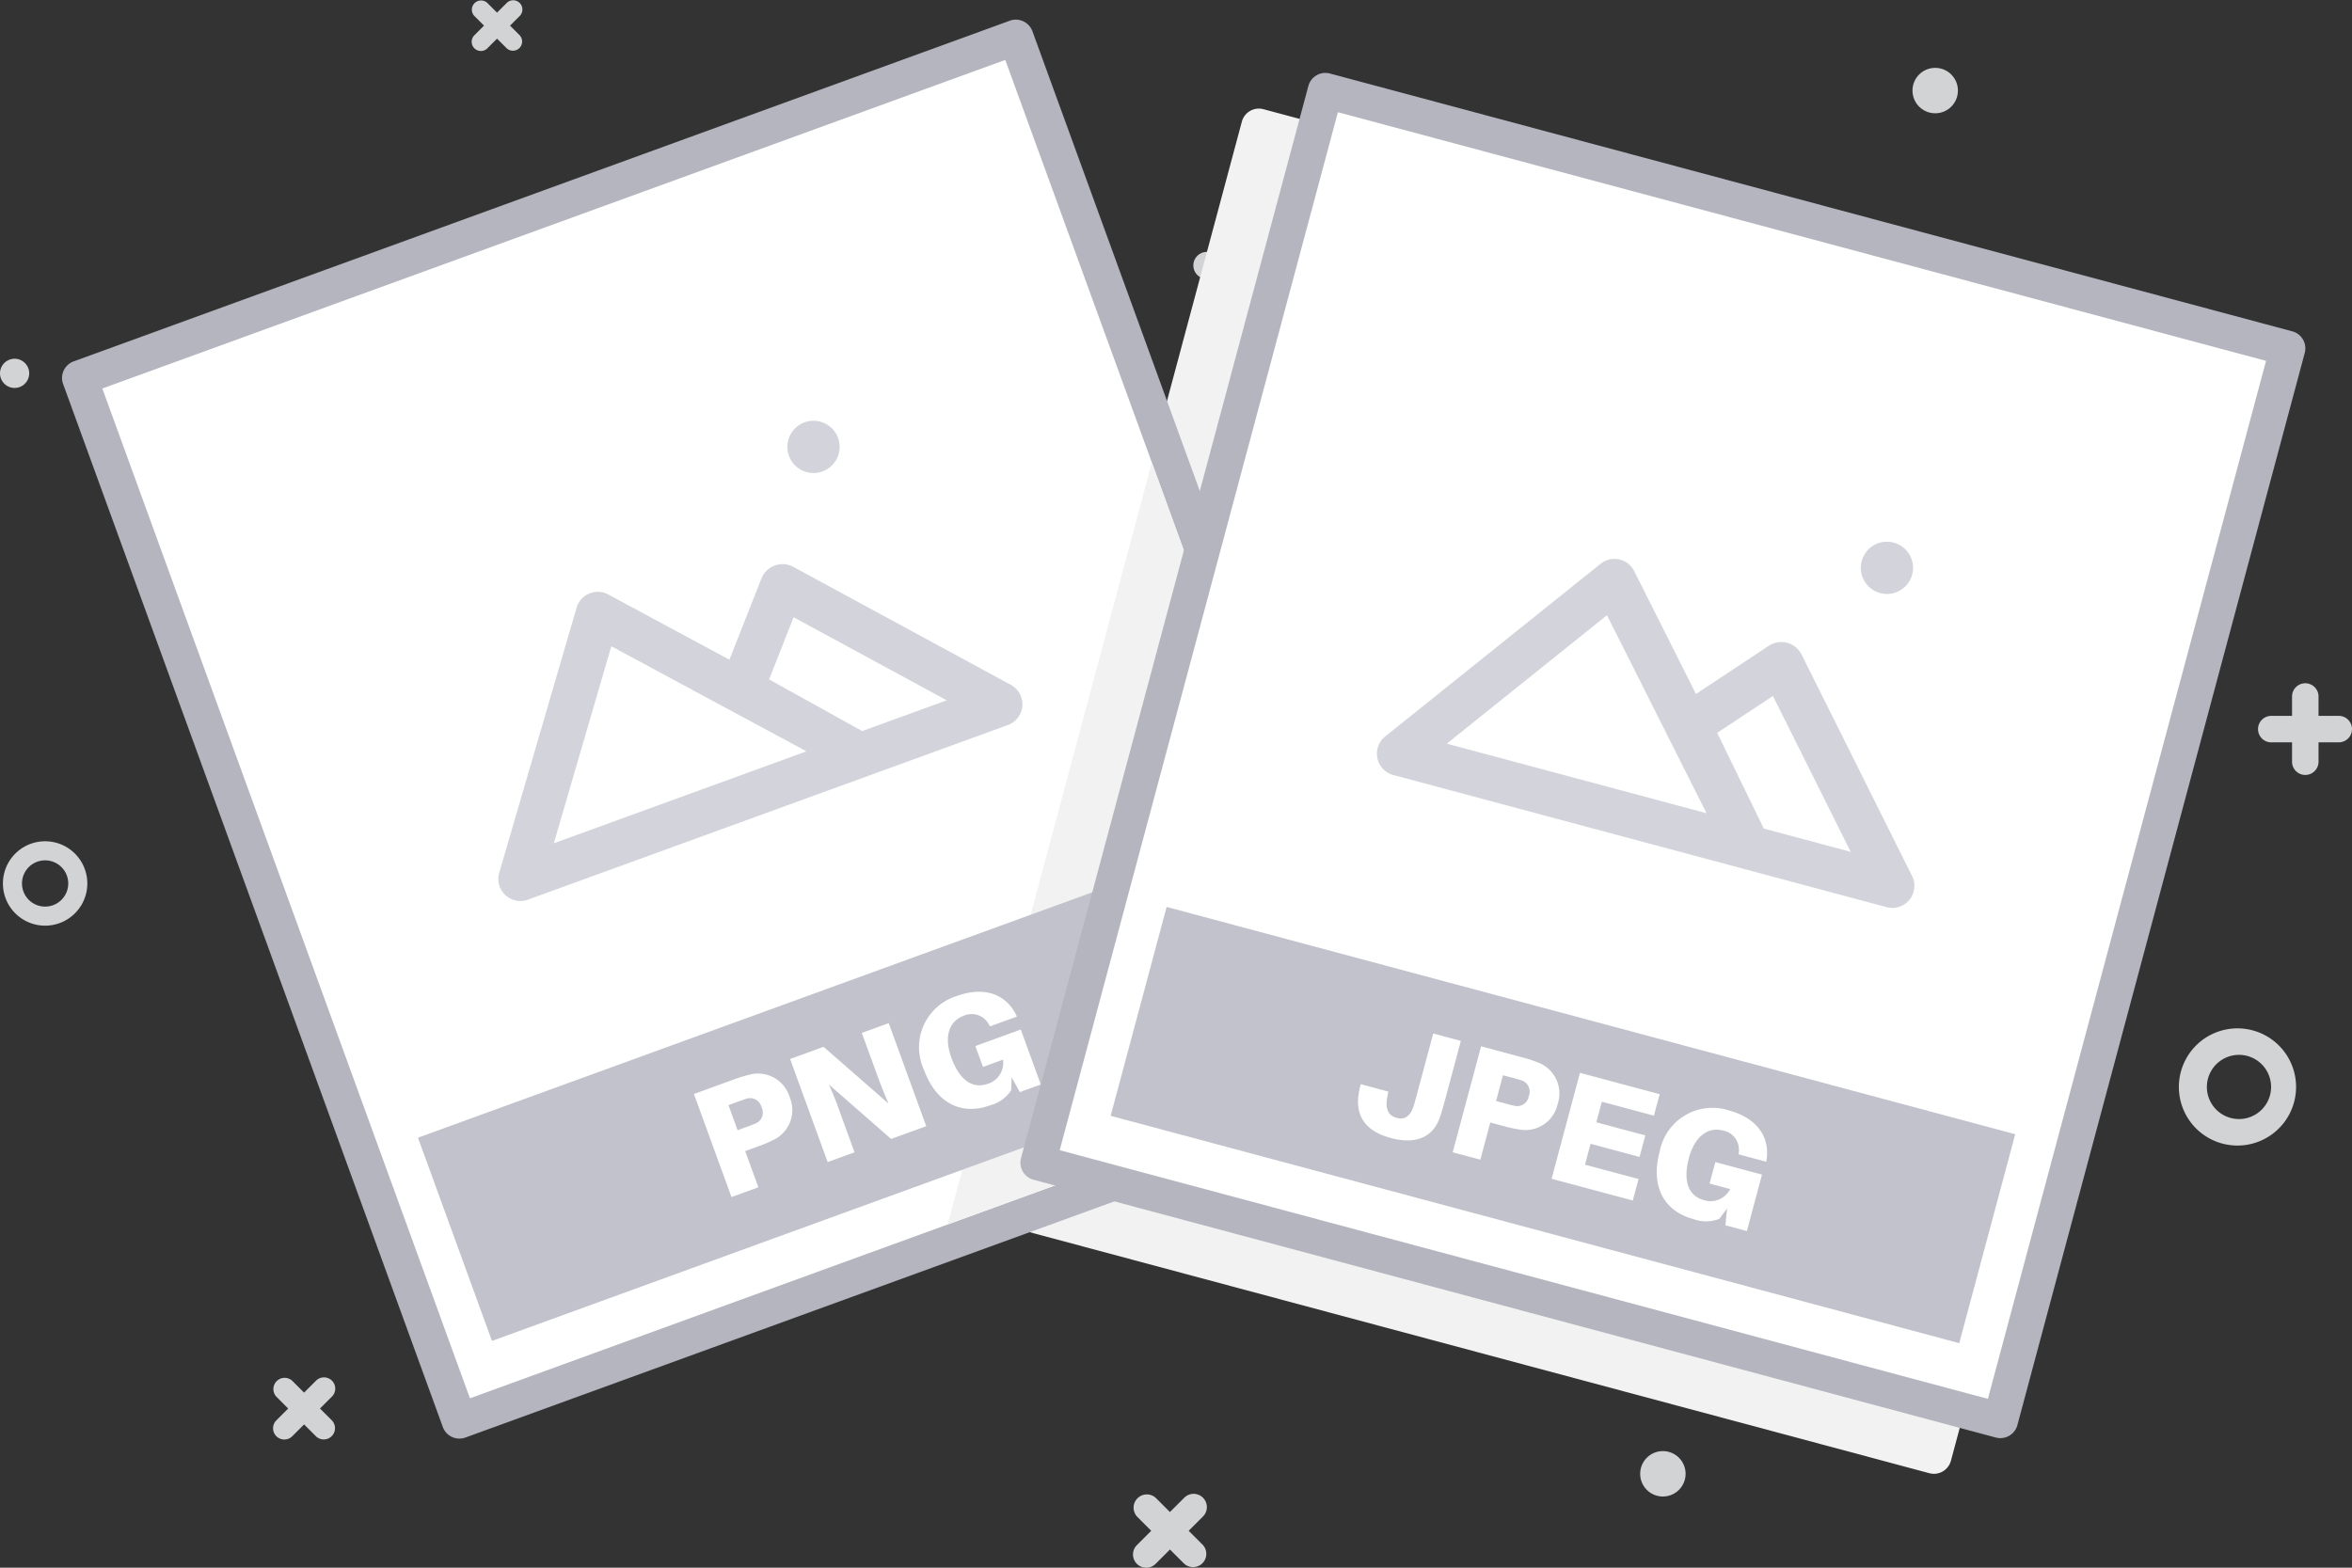 <svg width="120" height="80" xmlns="http://www.w3.org/2000/svg"><rect width="100%" height="100%" fill="#333333" stroke="none"/><g fill-rule="nonzero" fill="none"><path d="M16.934 72.486l-.608-.608.62-.62a.574.574 0 00-.811-.812l-.62.62-.61-.608a.574.574 0 00-.81.811l.608.609-.62.62a.574.574 0 00.812.81l.62-.619.608.609a.574.574 0 00.811-.812zM26.52 1.806l-.497-.498.507-.507a.47.47 0 00-.664-.664l-.507.508-.498-.498a.47.47 0 00-.664.664l.498.497-.507.507a.47.47 0 00.664.664l.507-.507.498.498a.47.47 0 00.663-.664zM61.377 76.43a.675.675 0 00-.956 0l-.73.73-.716-.716a.676.676 0 00-.956.955l.717.717-.73.73a.676.676 0 10.956.956l.73-.73.716.716a.676.676 0 00.956-.955l-.717-.717.73-.73a.675.675 0 000-.955zM120 37.207a.675.675 0 00-.676-.676h-1.032v-1.013a.676.676 0 00-1.351 0v1.014h-1.033a.676.676 0 100 1.351h1.033v1.013a.676.676 0 001.351 0v-1.014h1.032a.675.675 0 00.676-.675z" fill="#D2D3D4"/><circle fill="#D2D3D4" cx="98.735" cy="4.622" r="1.159"/><circle fill="#D2D3D4" cx="84.841" cy="75.209" r="1.159"/><circle fill="#D2D3D4" cx="61.575" cy="13.544" r=".692"/><path d="M114.234 52.479a2.99 2.99 0 100 5.978 2.99 2.99 0 000-5.978zm0 4.627a1.638 1.638 0 110-3.276 1.638 1.638 0 010 3.276zM.745 18.308a.744.744 0 100 1.489.744.744 0 000-1.49zM2.302 42.931a2.153 2.153 0 100 4.306 2.153 2.153 0 000-4.306zm0 3.333a1.18 1.18 0 110-2.36 1.18 1.18 0 010 2.36z" fill="#D2D3D4"/><path d="M113.559 18.729L64.463 5.573a.899.899 0 00-1.104.637L48.7 60.92a.9.9 0 00.638 1.103l49.096 13.155a.9.9 0 001.104-.637l14.659-54.709a.9.9 0 00-.637-1.103z" fill="#F2F2F2" style="mix-blend-mode:multiply"/><path fill="#FFF" d="M4.067 19.287L51.829 1.903l19.372 53.224L23.44 72.511z"/><path d="M23.438 73.412a.9.9 0 01-.846-.593L3.22 19.595a.9.9 0 01.539-1.154L51.52 1.057a.902.902 0 011.155.538l19.372 53.224a.9.9 0 01-.538 1.155L23.746 73.358a.899.899 0 01-.308.054zM5.221 19.826l18.756 51.53 46.07-16.767L51.29 3.057 5.221 19.826z" fill="#B4B5BF"/><path fill="#F2F2F2" style="mix-blend-mode:multiply" d="M58.769 23.602l-10.42 38.884 21.698-7.897z"/><path d="M51.575 34.95l-11.128-6.038a1.161 1.161 0 00-1.585.576l-1.647 4.177-6.182-3.33a1.127 1.127 0 00-1.615.676L25.47 44.537a1.126 1.126 0 001.467 1.373l17.34-6.31 7.146-2.602a1.126 1.126 0 00.152-2.048zm-7.586 2.357L39.24 34.67l1.25-3.172 7.813 4.239-4.314 1.57zm-15.733 5.726l2.934-10.055 9.956 5.363-12.89 4.692z" fill="#D3D3DC"/><circle fill="#D3D3DC" transform="rotate(-20 41.505 22.805)" cx="41.505" cy="22.805" r="1.334"/><path fill="#C2C2CC" d="M21.325 58.057l42.12-15.33 3.775 10.371-42.12 15.33z"/><path d="M40.288 55.984a1.689 1.689 0 01-.849 2.199 7.364 7.364 0 01-.809.337l-.61.222.672 1.845-1.372.5-1.915-5.26 1.982-.721c.274-.104.553-.191.837-.262a1.689 1.689 0 012.064 1.14zm-1.434.521a.599.599 0 00-.786-.43 5.617 5.617 0 00-.369.126l-.533.194.466 1.28.533-.194a5.61 5.61 0 00.363-.14.599.599 0 00.326-.836zM45.466 58.121l-3.178-2.78c.24.518.41.983.52 1.288l.79 2.172-1.371.5-1.915-5.26 1.708-.621 3.317 2.9a21.579 21.579 0 01-.547-1.362l-.819-2.248 1.372-.5 1.914 5.26-1.791.651zM52.08 52.538l1.021 2.804-1.067.389-.423-.76-.018.661a1.838 1.838 0 01-1.09.777c-1.402.51-2.724-.062-3.367-1.83a2.739 2.739 0 011.665-3.748c1.501-.547 2.563-.027 3.047.971l.035.074-1.372.5-.043-.072a.994.994 0 00-1.316-.461c-.67.244-1.027.995-.614 2.13.482 1.327 1.218 1.568 1.866 1.332.523-.165.85-.686.77-1.23l-1.022.373-.388-1.067 2.317-.843zM52.963 59.332l14.66-54.71 49.097 13.156-14.66 54.71z" fill="#FFF"/><path d="M102.06 73.389a.912.912 0 01-.234-.031L52.73 60.202a.9.9 0 01-.637-1.103l14.66-54.71a.899.899 0 011.103-.637l49.096 13.156a.9.9 0 01.637 1.103l-14.66 54.71a.9.9 0 01-.87.667zM54.066 58.695l47.357 12.69 14.192-52.97L68.26 5.726 54.066 58.695z" fill="#B4B5BF"/><path d="M97.556 44.703l-5.653-11.33a1.161 1.161 0 00-1.63-.436l-3.744 2.477-3.153-6.274a1.127 1.127 0 00-1.71-.373l-10.993 8.815a1.126 1.126 0 00.413 1.967l17.824 4.775 7.346 1.969a1.126 1.126 0 001.3-1.59zm-7.567-2.421l-2.377-4.884 2.844-1.881 3.968 7.953-4.435-1.188zm-16.172-4.334l8.171-6.553 5.079 10.104-13.25-3.55z" fill="#D3D3DC"/><circle fill="#D3D3DC" transform="rotate(-75 96.272 28.977)" cx="96.272" cy="28.977" r="1.334"/><path fill="#C2C2CC" d="M56.665 56.941l2.857-10.66 43.295 11.6-2.856 10.661z"/><path d="M73.713 56.182c-.068.251-.114.423-.244.817-.309.933-1.11 1.448-2.513 1.073-1.465-.393-1.863-1.322-1.587-2.508l.055-.237 1.41.377-.047.24c-.142.717.086.997.485 1.104.392.105.663-.091.818-.512.064-.176.11-.348.154-.512l.88-3.283 1.41.377-.821 3.064zM79.476 56.324a1.689 1.689 0 01-1.957 1.315 7.364 7.364 0 01-.856-.188l-.627-.168-.508 1.896-1.41-.378 1.448-5.406 2.037.546c.284.072.563.16.836.266a1.689 1.689 0 011.037 2.117zm-1.474-.395a.6.6 0 00-.397-.803c-.1-.035-.225-.069-.374-.109l-.549-.147-.352 1.316.548.147c.15.04.275.073.378.093a.6.6 0 00.746-.497zM83.306 61.263l-4.144-1.11 1.448-5.406 4.067 1.09-.294 1.096-2.656-.711-.281 1.05 2.499.669-.294 1.097-2.5-.67-.285 1.066 2.734.732zM89.898 59.94l-.772 2.883-1.097-.294.09-.866-.395.532a1.838 1.838 0 01-1.338.011c-1.442-.386-2.196-1.613-1.71-3.43a2.739 2.739 0 013.515-2.116c1.543.414 2.114 1.449 1.938 2.544l-.013.08-1.41-.378.005-.082a.994.994 0 00-.813-1.134c-.69-.184-1.413.227-1.725 1.394-.366 1.363.098 1.983.764 2.161a1.118 1.118 0 001.336-.566l-1.05-.281.293-1.096 2.382.638z" fill="#FFF"/></g></svg>